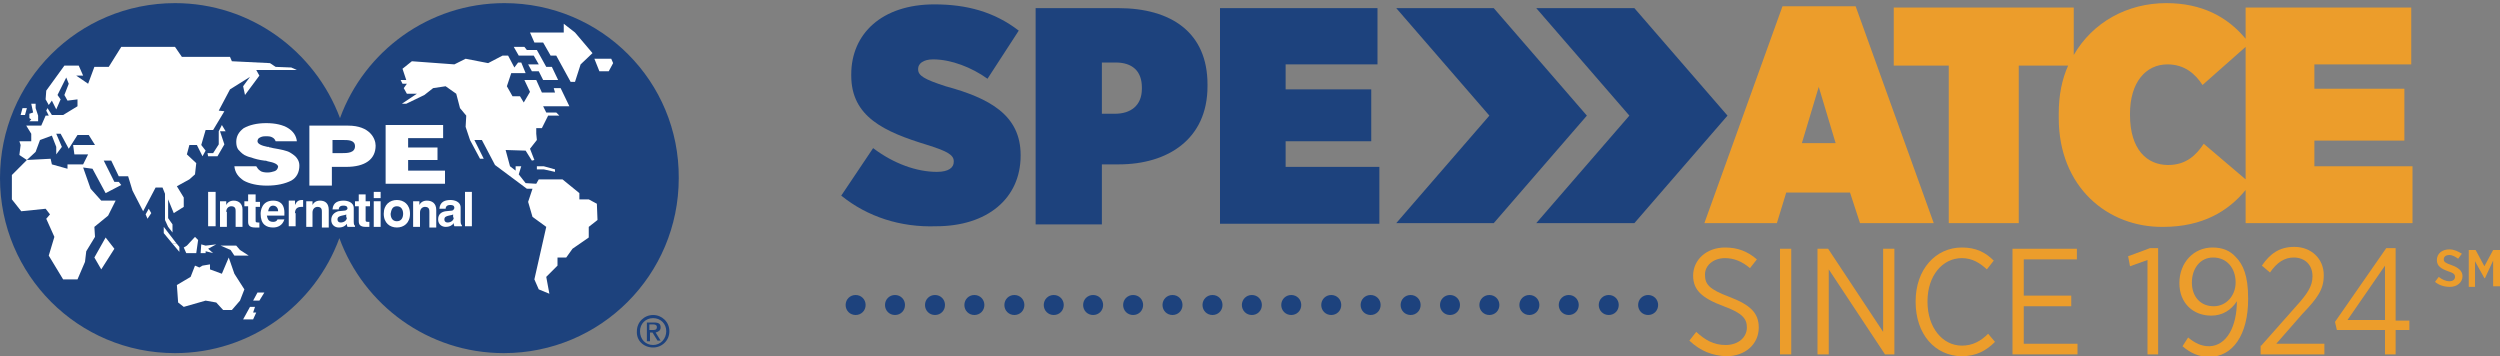 <?xml version="1.0" encoding="utf-8"?>
<!-- Generator: Adobe Illustrator 21.1.0, SVG Export Plug-In . SVG Version: 6.00 Build 0)  -->
<svg version="1.1" id="Layer_1" xmlns="http://www.w3.org/2000/svg" xmlns:xlink="http://www.w3.org/1999/xlink" x="0px" y="0px"
	 viewBox="0 0 400 57" style="enable-background:new 0 0 400 57;" xml:space="preserve">
<rect x="0" y="0" width="400" height="57" fill="#808080" stroke="none"/>
<style type="text/css">
	.st0{fill:#1D427D;}
	.st1{fill:#EC9D2B;}
	.st2{fill-rule:evenodd;clip-rule:evenodd;fill:#1D427D;}
	.st3{fill:#FFFFFF;}
</style>
<path class="st0" d="M163.3,24.9v-0.1c0-6.4-5-9.1-12-11c-3.4-1.1-4.4-1.7-4.4-2.7V11c0-0.8,0.8-1.5,2.4-1.5c2.9,0,6.2,1.3,8.7,3.1
	l5-7.7c-3.9-3-8.3-4.2-13.5-4.2c-8.4,0-13.3,4.7-13.3,11.2v0.2c0,6.6,5.3,9,12.2,11.1c3.2,1,4.2,1.6,4.2,2.6v0.1
	c0,0.9-0.8,1.6-2.7,1.6c-3.2,0-6.9-1.3-10.2-3.8l-5.1,7.6c4.2,3.4,9.5,5.1,15.2,4.9C157.9,36.2,163.3,31.8,163.3,24.9z"/>
<polygon class="st0" points="220.7,35.8 220.7,26.7 205.7,26.7 205.7,22.6 219.4,22.6 219.4,14.3 205.7,14.3 205.7,10.3 220.4,10.3 
	220.4,1.3 195.2,1.3 195.2,35.8 "/>
<path class="st1" d="M276.7,47.5c-3.2-1.2-3.9-2-3.9-3.5v-0.1c0-1.4,1.3-2.6,3.2-2.6c1.4,0,2.7,0.5,4,1.6l1.1-1.4
	c-1.5-1.3-3.1-1.9-5.1-1.9c-3,0-5.1,2-5.1,4.5c0,2.3,1.4,3.6,4.9,4.9c3,1.1,3.7,2,3.7,3.4c0,1.6-1.4,2.8-3.4,2.8
	c-1.9,0-3.3-0.8-4.7-2.1l-1.1,1.4c1.8,1.7,3.7,2.4,5.9,2.5c3,0,5.2-1.9,5.2-4.6C281.4,50.1,280.1,48.8,276.7,47.5z"/>
<rect x="284.8" y="39.8" class="st1" width="1.8" height="16.9"/>
<polygon class="st1" points="303.1,39.8 301.3,39.8 301.3,53.1 292.5,39.8 290.8,39.8 290.8,56.7 292.6,56.7 292.6,43.1 301.6,56.7 
	303.1,56.7 "/>
<path class="st1" d="M313.9,55.3c-3.1,0-5.5-2.9-5.5-7v-0.1c0-4.1,2.4-6.9,5.5-6.9c1.7,0,2.9,0.8,4,1.8l1.1-1.4
	c-1.3-1.3-2.8-2.1-5.1-2.1c-4.2,0-7.4,3.5-7.4,8.6v0.1c0,5.2,3.1,8.6,7.3,8.7c2.4,0,4-0.9,5.4-2.3l-1.1-1.3
	C316.9,54.6,315.6,55.3,313.9,55.3z"/>
<polygon class="st1" points="323.8,55 323.8,49 331.4,49 331.4,47.3 323.8,47.3 323.8,41.5 332.3,41.5 332.3,39.8 322,39.8 
	322,56.7 332.4,56.7 332.4,55 "/>
<polygon class="st0" points="223.4,35.7 239,35.7 253.9,18.5 239,1.3 223.4,1.3 238.3,18.5 "/>
<polygon class="st0" points="260.7,18.5 245.8,35.7 261.5,35.7 276.4,18.5 261.5,1.3 245.8,1.3 "/>
<path class="st0" d="M135.3,48.8c0,0.9,0.7,1.6,1.6,1.6c0.9,0,1.6-0.7,1.6-1.6c0-0.9-0.7-1.6-1.6-1.6
	C136,47.2,135.3,47.9,135.3,48.8z"/>
<path class="st0" d="M143.2,50.4c0.9,0,1.6-0.7,1.6-1.6c0-0.9-0.7-1.6-1.6-1.6c-0.9,0-1.6,0.7-1.6,1.6S142.3,50.4,143.2,50.4z"/>
<path class="st0" d="M149.6,50.4c0.9,0,1.6-0.7,1.6-1.6c0-0.9-0.7-1.6-1.6-1.6s-1.6,0.7-1.6,1.6S148.7,50.4,149.6,50.4z"/>
<path class="st0" d="M155.9,50.4c0.9,0,1.6-0.7,1.6-1.6c0-0.9-0.7-1.6-1.6-1.6c-0.9,0-1.6,0.7-1.6,1.6S155,50.4,155.9,50.4z"/>
<path class="st0" d="M162.3,50.4c0.9,0,1.6-0.7,1.6-1.6c0-0.9-0.7-1.6-1.6-1.6c-0.9,0-1.6,0.7-1.6,1.6S161.4,50.4,162.3,50.4z"/>
<path class="st0" d="M168.6,50.4c0.9,0,1.6-0.7,1.6-1.6c0-0.9-0.7-1.6-1.6-1.6s-1.6,0.7-1.6,1.6S167.7,50.4,168.6,50.4z"/>
<path class="st0" d="M174.9,50.4c0.9,0,1.6-0.7,1.6-1.6c0-0.9-0.7-1.6-1.6-1.6c-0.9,0-1.6,0.7-1.6,1.6S174,50.4,174.9,50.4z"/>
<path class="st0" d="M181.3,50.4c0.9,0,1.6-0.7,1.6-1.6c0-0.9-0.7-1.6-1.6-1.6s-1.6,0.7-1.6,1.6S180.4,50.4,181.3,50.4z"/>
<path class="st0" d="M187.6,50.4c0.9,0,1.6-0.7,1.6-1.6c0-0.9-0.7-1.6-1.6-1.6s-1.6,0.7-1.6,1.6S186.7,50.4,187.6,50.4z"/>
<path class="st0" d="M194,50.4c0.9,0,1.6-0.7,1.6-1.6c0-0.9-0.7-1.6-1.6-1.6c-0.9,0-1.6,0.7-1.6,1.6S193.1,50.4,194,50.4z"/>
<path class="st0" d="M200.3,50.4c0.9,0,1.6-0.7,1.6-1.6c0-0.9-0.7-1.6-1.6-1.6s-1.6,0.7-1.6,1.6S199.4,50.4,200.3,50.4z"/>
<path class="st0" d="M206.6,50.4c0.9,0,1.6-0.7,1.6-1.6c0-0.9-0.7-1.6-1.6-1.6s-1.6,0.7-1.6,1.6S205.7,50.4,206.6,50.4z"/>
<path class="st0" d="M213,50.4c0.9,0,1.6-0.7,1.6-1.6c0-0.9-0.7-1.6-1.6-1.6c-0.9,0-1.6,0.7-1.6,1.6S212.1,50.4,213,50.4z"/>
<path class="st0" d="M219.3,50.4c0.9,0,1.6-0.7,1.6-1.6c0-0.9-0.7-1.6-1.6-1.6s-1.6,0.7-1.6,1.6S218.4,50.4,219.3,50.4z"/>
<path class="st0" d="M225.7,50.4c0.9,0,1.6-0.7,1.6-1.6c0-0.9-0.7-1.6-1.6-1.6c-0.9,0-1.6,0.7-1.6,1.6S224.8,50.4,225.7,50.4z"/>
<path class="st0" d="M232,50.4c0.9,0,1.6-0.7,1.6-1.6c0-0.9-0.7-1.6-1.6-1.6c-0.9,0-1.6,0.7-1.6,1.6S231.1,50.4,232,50.4z"/>
<path class="st0" d="M238.3,50.4c0.9,0,1.6-0.7,1.6-1.6c0-0.9-0.7-1.6-1.6-1.6s-1.6,0.7-1.6,1.6S237.4,50.4,238.3,50.4z"/>
<path class="st0" d="M244.7,50.4c0.9,0,1.6-0.7,1.6-1.6c0-0.9-0.7-1.6-1.6-1.6c-0.9,0-1.6,0.7-1.6,1.6S243.8,50.4,244.7,50.4z"/>
<path class="st0" d="M251,50.4c0.9,0,1.6-0.7,1.6-1.6c0-0.9-0.7-1.6-1.6-1.6c-0.9,0-1.6,0.7-1.6,1.6S250.1,50.4,251,50.4z"/>
<path class="st0" d="M257.4,50.4c0.9,0,1.6-0.7,1.6-1.6c0-0.9-0.7-1.6-1.6-1.6c-0.9,0-1.6,0.7-1.6,1.6S256.5,50.4,257.4,50.4z"/>
<path class="st0" d="M265.3,48.8c0-0.9-0.7-1.6-1.6-1.6c-0.9,0-1.6,0.7-1.6,1.6s0.7,1.6,1.6,1.6C264.6,50.4,265.3,49.7,265.3,48.8z"
	/>
<path class="st1" d="M391.9,45c-0.6,0-1.2-0.3-1.7-0.7l-0.6,0.8c0.6,0.5,1.4,0.8,2.4,0.8c1.1,0,2-0.7,2-1.7c0-0.9-0.7-1.4-1.8-1.8
	c-0.9-0.3-1.2-0.5-1.2-0.9s0.3-0.7,0.9-0.7c0.5,0,1,0.3,1.4,0.6l0.6-0.8c-0.6-0.4-1.3-0.7-2-0.7c-1.2,0-2,0.7-2,1.7s0.7,1.4,1.8,1.8
	c0.9,0.3,1.1,0.5,1.1,0.9C392.8,44.7,392.5,45,391.9,45z"/>
<polygon class="st1" points="400,45.8 400,40 398.9,40 397.5,42.6 396.1,40 395,40 395,45.9 396,45.9 396,41.8 397.5,44.5 
	397.6,44.5 398.9,41.7 398.9,45.8 "/>
<path class="st1" d="M370.3,26.6v-4.1h14.4v-8.3h-14.4v-3.9h15.5V1.2h-26.5v5c-2.9-3.5-7-5.7-12.7-5.7c-6.3,0-11.8,3.1-14.8,8.3V1.2
	H303v9.3h8.8v25.2H323V10.5h7.9c-1,2.2-1.5,4.8-1.5,7.6v0.8c0,11,7.8,17.5,16.7,17.4c6.4,0,10.5-2.6,13.2-5.9v5.3H386v-9.1H370.3z
	 M352.6,23c-1.2,1.8-2.8,3.4-5.7,3.4c-3.4,0-6.1-2.5-6.1-8v-0.2c0-5,2.5-7.9,6-7.9c2.8,0,4.5,1.6,5.6,3.3l6.9-6.1v21.2L352.6,23z"/>
<path class="st1" d="M272.7,35.7h11.6l1.5-4.9H296l1.6,4.9h11.8L296.9,1h-11.7L272.7,35.7z M291,13.9l2.7,9h-5.4L291,13.9z"/>
<polygon class="st1" points="345.3,39.7 344,39.7 340.5,41 340.8,42.6 343.6,41.6 343.6,56.7 345.3,56.7 "/>
<path class="st1" d="M357.7,41.1c-0.9-1-2.1-1.5-3.7-1.5c-3,0-5.3,2.4-5.3,5.7c0,3.2,2.2,5.2,5.1,5.2c1.8,0,3.2-0.9,4.1-2.3
	c0,4-1.6,7.1-4.4,7.2c-1.3,0-2.3-0.5-3.4-1.4l-0.9,1.4c1.3,1.1,2.6,1.7,4.3,1.7c3.7,0,6.2-3.5,6.2-9.2v-0.2
	C359.7,44.1,358.9,42.3,357.7,41.1z M354.2,49c-2.1,0-3.5-1.5-3.5-3.8c0-2.2,1.3-4,3.4-4c2.2,0,3.6,1.7,3.6,4
	C357.7,47.3,356.2,49,354.2,49z"/>
<path class="st1" d="M364.2,55l4.2-4.8c2.4-2.5,3.4-3.9,3.4-6.1V44c0-2.6-2-4.5-4.7-4.5c-2.4,0-3.9,1.1-5.2,3l1.3,1.1
	c1.1-1.6,2.3-2.4,3.8-2.4c1.7,0,3,1.1,3,3c0,1.6-0.8,2.8-2.8,5l-5.4,6.1h-0.1v1.4h10.2V55H364.2z"/>
<path class="st1" d="M383.3,39.7h-1.5l0,0l-8.2,11.8l0.3,1.3h7.7v3.9h1.7v-3.9h2.2v-1.5h-2.2V39.7z M381.6,51.2h-6l6-8.7V51.2z"/>
<path class="st0" d="M176.3,35.9v-9.6h2.7c7.8,0,14.2-4,14.2-12.5v-0.3c0-8.3-5.8-12.2-14.3-12.2h-13.2v34.6H176.3z M176.3,10h2.2
	c2.6,0,4.2,1.3,4.2,4v0.2c0,2.7-1.8,4-4.3,4h-2.1C176.3,18.2,176.3,10,176.3,10z"/>
<g>
	<path class="st2" d="M80.7,0.5c-12.1,0-22.4,7.7-26.3,18.4C50.4,8.2,40.1,0.5,28,0.5C12.5,0.5,0,13,0,28.5c0,15.5,12.5,28,28,28
		c12.1,0,22.4-7.7,26.3-18.4c3.9,10.7,14.2,18.4,26.3,18.4c15.5,0,28-12.5,28-28C108.7,13,96.2,0.5,80.7,0.5"/>
	<path class="st0" d="M103.9,53.2h0.5l0.8,1.3h0.5l-0.8-1.3c0.4-0.1,0.8-0.3,0.8-0.8c0-0.6-0.3-0.8-1.1-0.8h-1.1v3h0.5V53.2z
		 M103.9,51.9h0.6c0.3,0,0.6,0.1,0.6,0.4c0,0.5-0.3,0.5-0.7,0.5h-0.5V51.9z"/>
	<path class="st0" d="M104.5,55.6c1.4,0,2.6-1.1,2.6-2.6c0-1.5-1.2-2.6-2.6-2.6c-1.4,0-2.6,1.1-2.6,2.6
		C101.8,54.5,103,55.6,104.5,55.6z M104.5,50.9c1.2,0,2.1,0.9,2.1,2.1c0,1.2-0.9,2.2-2.1,2.2c-1.2,0-2.1-0.9-2.1-2.2
		C102.4,51.8,103.3,50.9,104.5,50.9z"/>
	<polygon class="st3" points="64.4,13.4 65.1,13.4 64.6,14.1 65.1,15 66.7,15 64.3,16.6 65,16.6 67.9,15.2 69.3,14.1 71.3,13.8 
		73,15 73.6,17.3 74.6,18.5 74.5,20.3 75.2,22.4 76.8,25.4 77.4,25.4 75.9,22.4 77.1,22.4 79.2,26.4 84.3,30.2 85.2,30.2 84.5,32.3 
		85.2,34.7 87.4,36.3 85.5,44.7 86.2,46.3 87.9,47 87.4,44.3 89.2,42.5 89.2,41.2 90.6,41.2 91.6,39.8 94.2,38 94.2,36.3 95.6,35.2 
		95.5,32.6 94.2,31.9 92.7,31.9 92.7,30.9 90,28.7 86.2,28.7 85.8,29.4 84.1,29.3 83,27.9 83.4,26.6 82.5,26.6 82.5,27.3 81.6,26.6 
		80.9,24 84.1,24.1 85.1,25.7 85.5,25.6 84.8,23.8 85.9,22.4 85.8,21.4 85.8,20.5 86.7,20.5 87.7,18.5 89.5,18.5 89,18 87.4,18 
		86.9,17 91.1,17 89.7,14.1 88.6,14.1 88.8,14.8 86.7,14.8 85.8,12.8 83.9,12.8 84.8,14.7 83.8,16.4 83.2,15.4 82,15.4 81.1,13.8 
		81.8,11.7 84.1,11.7 83.4,10 82.9,10 82.3,10.8 81.3,8.9 80.4,8.9 78.1,10.1 74.5,9.4 72.7,10.3 65.9,9.8 64.4,11 65,12.8 
		64.1,12.8 	"/>
	<polygon class="st3" points="85.5,6.8 86.9,6.8 88.1,8.9 89,8.9 91.3,13.1 92,13.1 92.9,10.3 94.8,8.5 92,5.2 90.2,3.8 90.2,5.2 
		84.8,5.2 	"/>
	<polygon class="st3" points="88.8,27.5 88.8,27.1 87,26.6 85.9,26.6 85.9,27.1 87,27.1 	"/>
	<polygon class="st3" points="87.4,10.7 85.9,8 84.3,8 83.9,7.5 82.2,7.5 83,8.9 85.4,8.9 86.2,10.3 84.5,10.3 85.1,11.4 86.2,11.4 
		86.9,12.8 89.3,12.8 88.3,10.7 	"/>
	<polygon class="st3" points="95.9,11.4 97.4,11.4 98.1,10.1 97.8,9.4 95.1,9.4 	"/>
	<polygon class="st3" points="7.3,33.4 8,34.3 7.4,35 8.7,37.9 7.8,40.9 10.1,44.7 12.4,44.7 13.6,41.9 13.8,40.2 15.2,37.9 
		15.1,36.3 17.3,34.5 18.5,32.1 16.2,32.1 14.5,30.2 13.3,26.8 14.8,27 16.9,30.9 19.4,29.6 19,29.1 18.3,29.1 16.6,25.7 17.8,25.7 
		19,28.2 20.5,28.2 21.2,30.5 22.9,33.8 24.9,30 26,30 26.4,31 26.4,35.2 26.9,36.3 27.6,37.2 27.6,35.9 26.9,34.9 26.9,31.9 
		27.8,34.1 29.4,33.1 29.4,31.6 28.3,29.8 30.3,28.7 31.2,27.9 31.4,26.1 29.9,24.7 30.3,23.2 31.5,23.2 32.4,25 32.9,24.1 
		32.2,23.2 32.9,20.8 34.1,20.8 35.9,17.8 35,17.7 36.8,14.3 40,12.3 38.9,13.8 39.2,15.2 41.5,12.1 41,11.2 47.5,11.2 46.6,10.8 
		44.1,10.7 43.2,10.1 37.1,9.8 36.8,9.1 29.1,9.1 28,7.5 19.4,7.5 17.4,10.7 15.1,10.7 14.1,13.4 12.2,12.1 13.3,12.1 12.6,10.5 
		10.3,10.5 7.4,14.5 7.3,15.9 7.8,16.8 8.3,16.1 9,17.5 9.7,15.9 9.2,15.2 10.6,12.4 11,13.4 10.3,15.2 10.8,16.1 12.4,15.9 
		12.4,17 10.1,18.4 8.3,18.4 7.6,17.3 7.4,17.7 7.8,18.5 7.3,18.5 6.6,20.1 4.2,20.1 5,21.4 5,22.6 3.1,22.6 3.3,23.2 3.1,24.8 
		4.3,25.6 5.7,24.3 6.4,22.4 8.3,21.7 9,23.5 9,24.7 9.9,23.5 9,21.4 9.7,21.4 11,23.8 12.4,21.6 14.2,21.6 15.2,23.2 11.7,23.2 
		11.9,24.7 14.1,24.7 13.3,26.3 10.8,26.3 10.8,27 8.3,26.3 8.1,25.4 4.3,25.6 1.9,28 1.9,31.9 3.4,33.8 	"/>
	<polygon class="st3" points="4.3,17.3 3.6,17.3 3.3,18.4 4,18.4 	"/>
	<polygon class="st3" points="18.3,39.8 16.9,38 15.1,41.2 16.2,43.1 	"/>
	<polygon class="st3" points="35.5,20 35,21 35,23.1 34.1,24.5 33.2,24.5 33.3,25 34.8,25 35.9,23.1 35.2,21 36.1,21 	"/>
	<polygon class="st3" points="29.4,49.1 32.9,48.1 34.6,48.4 35.7,49.6 37.1,49.6 38.4,48.1 39.1,46.3 37.5,43.8 36.6,41.2 
		35.5,43.8 33.6,43.1 33.6,42.3 32.4,42.5 31.9,42.8 31.2,42.5 30.5,44.3 28.3,45.6 28.5,48.4 	"/>
	<polygon class="st3" points="6.1,19.4 6.1,18.5 5.7,17.3 5.7,16.6 5,16.6 5.3,18 4.7,18.2 4.7,18.9 5,19.1 4.7,19.4 	"/>
	<polygon class="st3" points="41,50 40.5,50 40.8,49.1 40,49.1 38.9,51.1 40.5,51.1 	"/>
	<polygon class="st3" points="23.3,34.3 23.6,35 24.2,34.1 23.8,33.4 	"/>
	<polygon class="st3" points="26.2,37.3 27.6,39 28.2,39 28.2,38.9 26.2,36.3 	"/>
	<polygon class="st3" points="37.5,40.9 39.8,40.9 38.4,40 37.8,39.3 35.3,39.3 36.9,40 	"/>
	<polygon class="st3" points="42.3,46.8 41.2,46.8 40.5,48.1 41.5,48.1 	"/>
	<polygon class="st3" points="28.2,39 27.6,39 28.7,40.3 28.7,39.5 28.2,38.9 	"/>
	<polygon class="st3" points="29.9,39.3 29.4,39.6 29.8,40.5 31.4,40.5 31.7,38.4 31.2,37.9 	"/>
	<polygon class="st3" points="32.9,39.3 32.2,39.1 32.1,40.5 32.9,40.5 32.9,40.2 34.1,40.5 33.3,39.8 34.6,39.1 	"/>
	<path class="st3" d="M36.2,33.9c0-0.6,0.4-0.9,0.8-0.9c0.7,0,0.7,0.5,0.7,0.8v2.5h1.1v-2.8c0-0.9-0.6-1.4-1.4-1.4
		c-0.8,0-1.1,0.5-1.2,0.7h0v-0.6h-1v4.1h1.1V33.9z"/>
	<path class="st3" d="M47.2,34.1c0-0.5,0.2-1,1-1c0.1,0,0.2,0,0.3,0v-1.1c-0.1,0-0.1,0-0.2,0c-0.7,0-0.9,0.4-1.1,0.8h0v-0.7h-1v4.1
		h1.1V34.1z"/>
	<path class="st3" d="M43.7,32.1c-1.8,0-2,1.6-2,2.1c0,1.7,0.9,2.2,2,2.2c0.7,0,1.5-0.3,1.8-1.3h-1.1c-0.1,0.3-0.4,0.4-0.7,0.4
		c-0.9,0-0.9-0.7-1-1h2.8v-0.2C45.6,32.4,44.5,32.1,43.7,32.1z M42.9,33.8c0.1-0.5,0.3-0.9,0.8-0.9c0.3,0,0.8,0.2,0.8,0.9H42.9z"/>
	<path class="st3" d="M55.1,33.7l-1,0.1C53.5,34,53,34.4,53,35.2c0,0.8,0.6,1.2,1.2,1.2c0.7,0,1.1-0.3,1.3-0.6c0,0.2,0,0.3,0.1,0.5
		h1.2v-0.2c-0.1,0-0.2-0.2-0.2-0.6v-2.2c0-1-1.1-1.2-1.6-1.2c-0.8,0-1.7,0.2-1.8,1.4h1c0-0.2,0.1-0.6,0.7-0.6c0.3,0,0.7,0,0.7,0.5
		C55.5,33.6,55.3,33.7,55.1,33.7z M55.5,34.8c0,0.5-0.5,0.8-1,0.8c-0.2,0-0.5-0.1-0.5-0.5c0-0.4,0.3-0.5,0.7-0.6
		c0.4-0.1,0.6-0.1,0.7-0.2V34.8z"/>
	<path class="st3" d="M57.4,35.4c0,0.5,0.2,0.9,1.1,0.9h0.1c0.2,0,0.3,0,0.5,0v-0.8c-0.1,0-0.2,0-0.2,0c-0.4,0-0.4-0.1-0.4-0.3v-2.2
		h0.7v-0.8h-0.7v-1.1h-1.1v1.1h-0.6v0.8h0.6V35.4z"/>
	<path class="st3" d="M63.5,36.4c1.1,0,2.1-0.7,2.1-2.2c0-1.5-1-2.2-2.1-2.2c-1.1,0-2.1,0.7-2.1,2.2C61.4,35.7,62.4,36.4,63.5,36.4z
		 M63.5,33c0.8,0,1,0.7,1,1.2c0,0.5-0.2,1.2-1,1.2c-0.8,0-1-0.7-1-1.2C62.6,33.7,62.7,33,63.5,33z"/>
	<path class="st3" d="M72.3,33.7l-1,0.1c-0.7,0.1-1.2,0.5-1.2,1.3c0,0.8,0.6,1.2,1.2,1.2c0.7,0,1.1-0.3,1.3-0.6c0,0.2,0,0.3,0.1,0.5
		h1.2v-0.2c-0.1,0-0.2-0.2-0.2-0.6v-2.2c0-1-1.1-1.2-1.6-1.2c-0.8,0-1.7,0.2-1.8,1.4h1c0-0.2,0.1-0.6,0.7-0.6c0.3,0,0.7,0,0.7,0.5
		C72.6,33.6,72.4,33.7,72.3,33.7z M72.6,34.8c0,0.5-0.5,0.8-1,0.8c-0.2,0-0.5-0.1-0.5-0.5c0-0.4,0.3-0.5,0.7-0.6
		c0.4-0.1,0.6-0.1,0.7-0.2V34.8z"/>
	<rect x="33.3" y="30.7" class="st3" width="1.2" height="5.5"/>
	<path class="st3" d="M40.8,31.1h-1.1v1.1h-0.6v0.8h0.6v2.5c0,0.5,0.2,0.9,1.1,0.9H41c0.2,0,0.3,0,0.5,0v-0.8c-0.1,0-0.2,0-0.2,0
		c-0.4,0-0.4-0.1-0.4-0.3v-2.2h0.7v-0.8h-0.7V31.1z"/>
	<path class="st3" d="M51.2,32.1c-0.8,0-1.1,0.5-1.2,0.7h0v-0.6h-1v4.1H50v-2.3c0-0.6,0.4-0.9,0.8-0.9c0.7,0,0.7,0.5,0.7,0.8v2.5
		h1.1v-2.8C52.6,32.5,52,32.1,51.2,32.1z"/>
	<rect x="59.8" y="30.7" class="st3" width="1.1" height="1"/>
	<rect x="59.8" y="32.2" class="st3" width="1.1" height="4.1"/>
	<path class="st3" d="M68.3,32.1c-0.8,0-1.1,0.5-1.2,0.7h0v-0.6h-1v4.1h1.1v-2.3c0-0.6,0.4-0.9,0.8-0.9c0.7,0,0.7,0.5,0.7,0.8v2.5
		h1.1v-2.8C69.8,32.5,69.1,32.1,68.3,32.1z"/>
	<rect x="74.4" y="30.7" class="st3" width="1.1" height="5.5"/>
	<path class="st3" d="M43.9,27.4c-0.3,0.1-0.7,0.2-1.1,0.2c-0.5,0-1-0.1-1.2-0.3c-0.3-0.2-0.4-0.4-0.6-0.7h-3.5
		c0.1,1,0.6,1.7,1.5,2.3c0.9,0.5,2.2,0.8,3.7,0.8c1.6,0,2.9-0.3,3.9-0.8c0.9-0.5,1.3-1.4,1.3-2.4c0-0.4-0.1-0.8-0.4-1.2
		c-0.2-0.3-0.6-0.6-1.1-0.9c-0.5-0.3-1.5-0.5-2.7-0.7c-0.1,0-0.3-0.1-0.4-0.1c-0.1,0-0.2,0-0.3-0.1c0,0-0.1,0-0.2,0
		c-1-0.2-1.6-0.5-1.6-0.9c0-0.2,0.1-0.5,0.4-0.6c0.2-0.1,0.4-0.2,0.9-0.2c0.4,0,0.8,0,1.1,0.2c0.2,0.1,0.4,0.3,0.5,0.6h3.4
		c-0.1-0.9-0.6-1.6-1.4-2.1c-0.8-0.5-2-0.8-3.5-0.8c-1.5,0-2.7,0.3-3.6,0.8c-0.8,0.6-1.2,1.3-1.2,2.2c0,0.5,0.1,0.9,0.3,1.2
		c0.2,0.2,0.5,0.6,1,0.9c0.2,0.1,0.6,0.3,1.1,0.4c0.5,0.2,1.3,0.4,2.1,0.5c0.1,0,0.3,0,0.5,0.1c1.1,0.2,1.7,0.5,1.7,0.9
		C44.4,27.1,44.2,27.3,43.9,27.4z"/>
	<polygon class="st3" points="71.2,27.3 65.3,27.3 65.3,25.6 70,25.6 70,23.6 65.3,23.6 65.3,22.1 70.9,22.1 70.9,20 61.7,20 
		61.7,29.4 71.2,29.4 	"/>
	<path class="st3" d="M53.1,26.7h2.3c3,0,4.7-1.2,4.7-3.4c0-1.1-0.9-3.2-4.4-3.2h-6.2v9.6h3.6V26.7z M53.1,22.4h1.8
		c0.8,0,1.9,0,1.9,1c0,1.1-1.3,1.1-2.1,1.1h-1.5V22.4z"/>
</g>
</svg>
